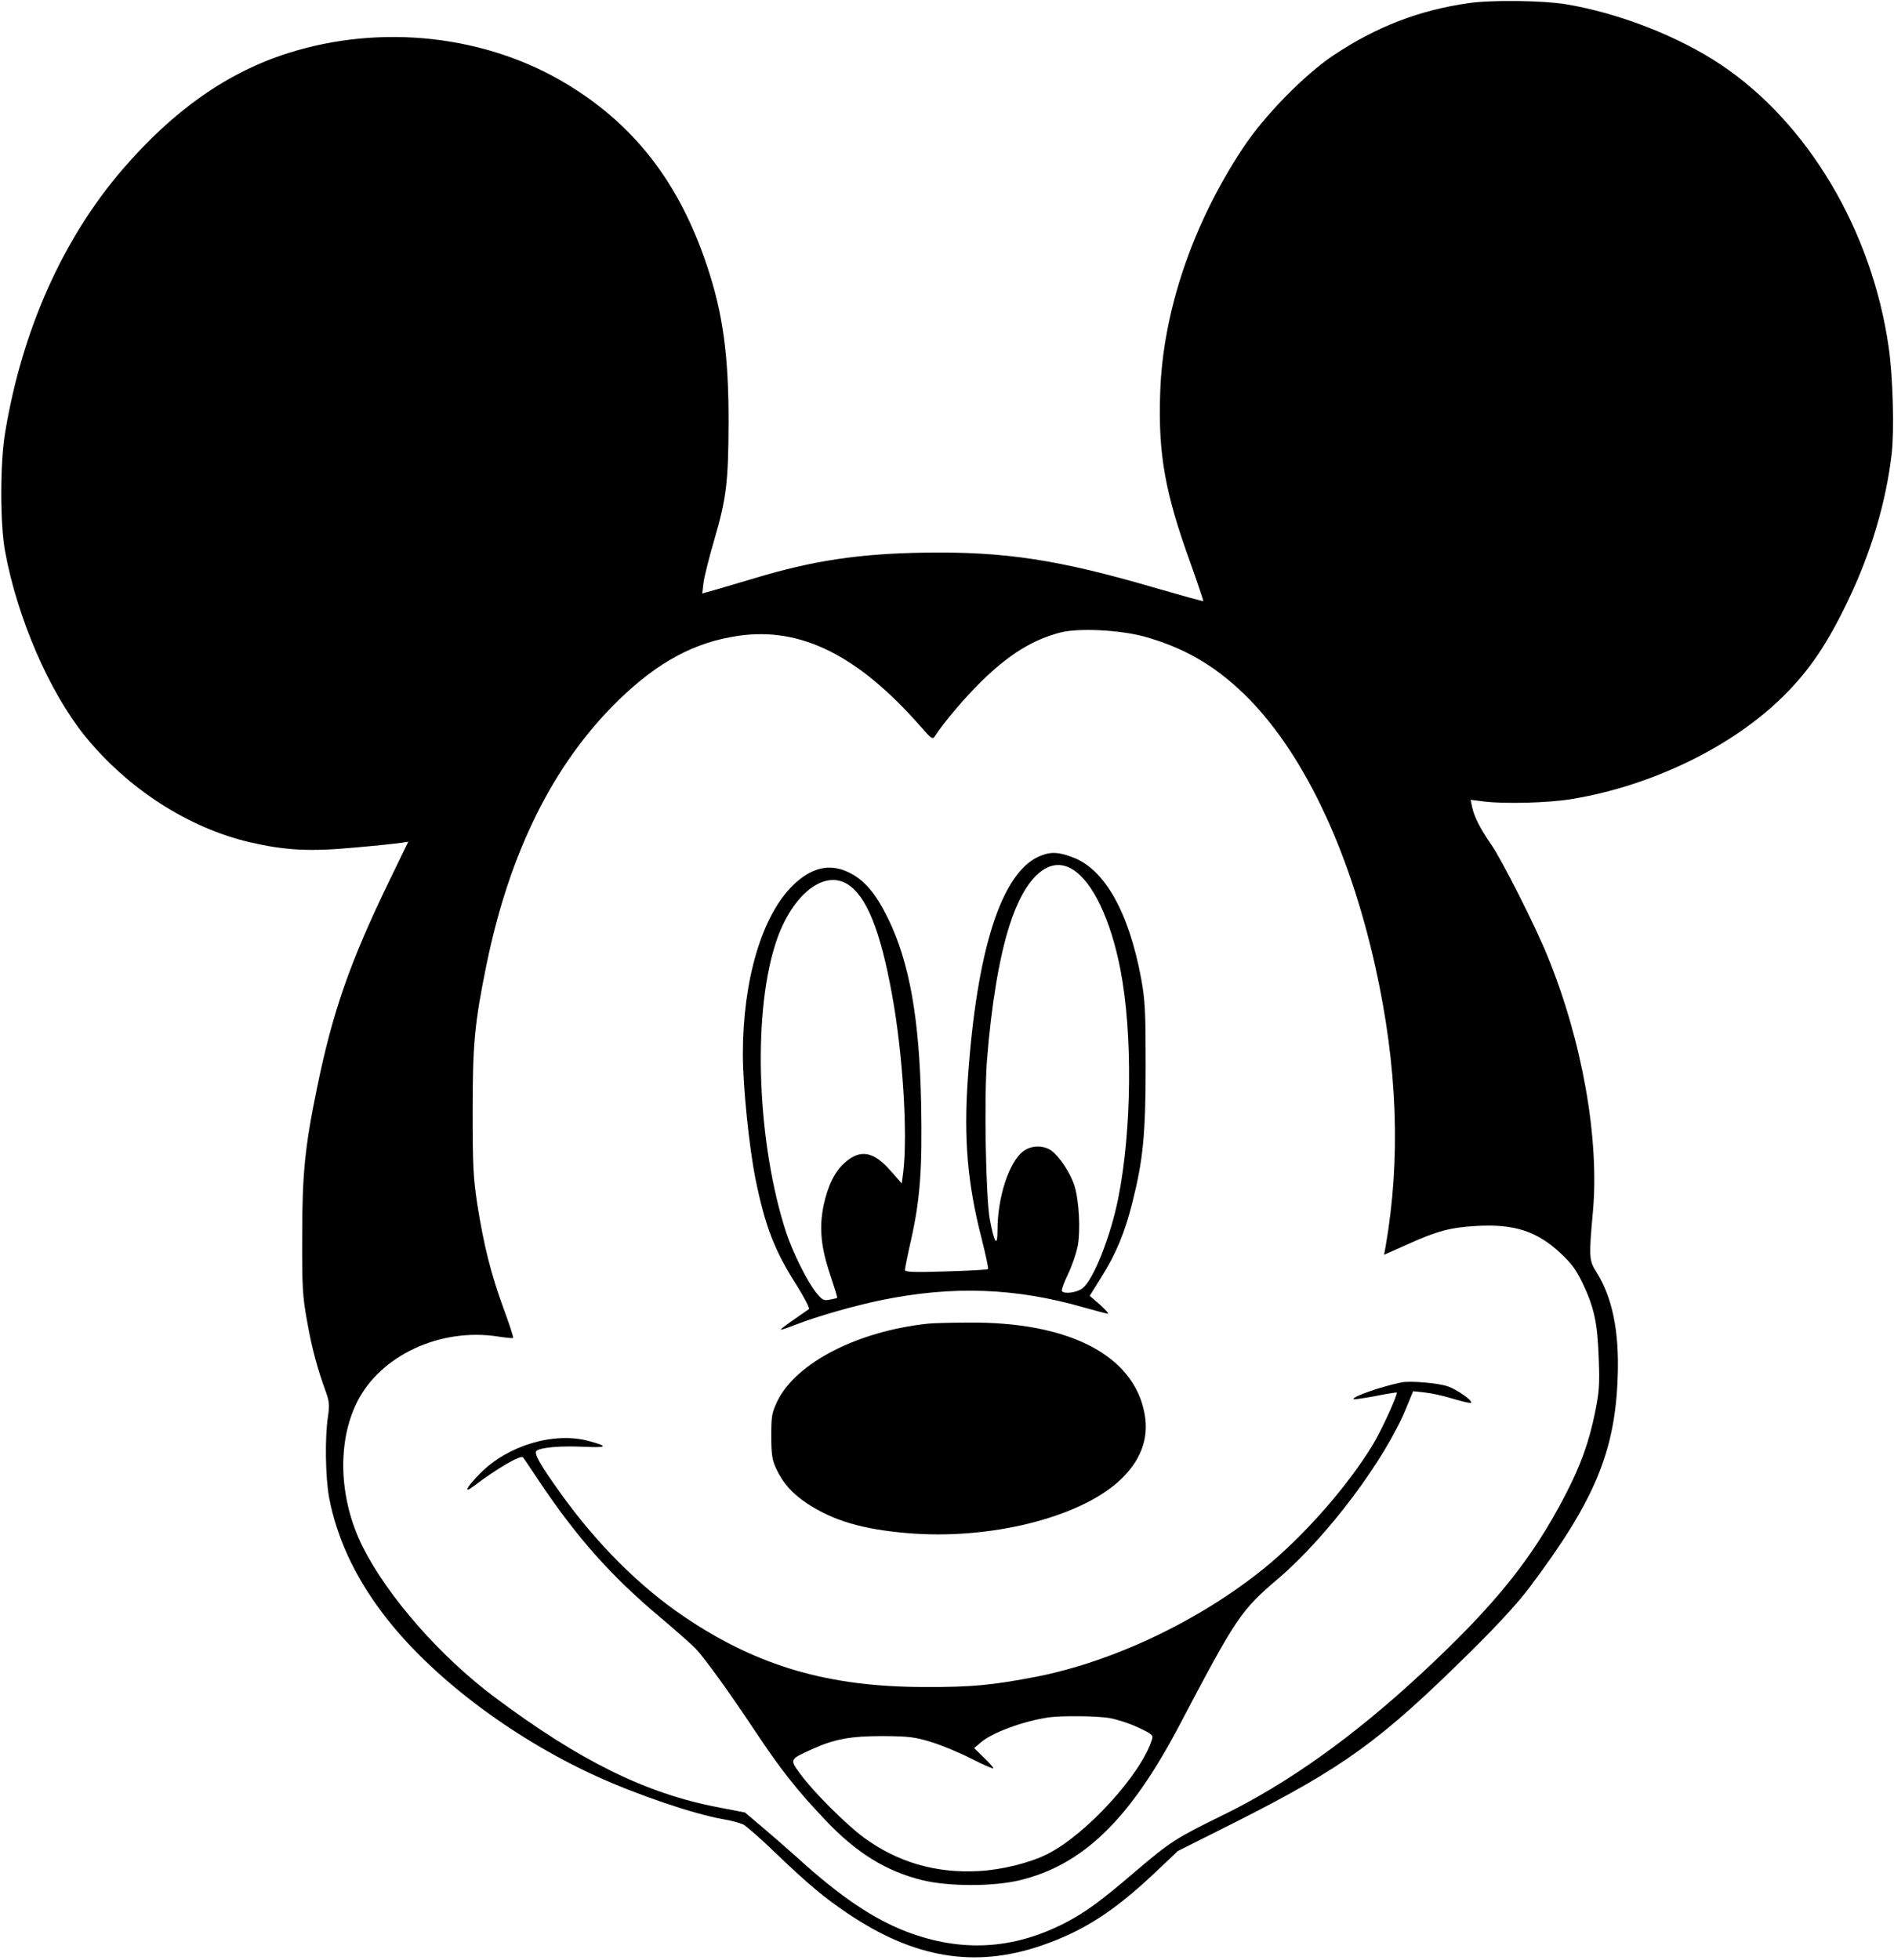 <?xml version="1.0" standalone="no"?>
<!DOCTYPE svg PUBLIC "-//W3C//DTD SVG 20010904//EN"
 "http://www.w3.org/TR/2001/REC-SVG-20010904/DTD/svg10.dtd">
<svg version="1.0" xmlns="http://www.w3.org/2000/svg"
 width="900pt" height="931pt" viewBox="0 0 900 931"
 preserveAspectRatio="xMidYMid meet">

<g transform="translate(0,931) scale(0.1,-0.1)"
fill="#000000" stroke="none">
<path d="M6978 9295 c-232 -33 -436 -111 -639 -246 -140 -93 -333 -290 -434
-444 -240 -363 -380 -779 -392 -1162 -10 -288 23 -474 142 -802 36 -101 64
-185 63 -186 -2 -2 -102 26 -223 61 -464 136 -720 175 -1105 169 -307 -5 -524
-37 -803 -121 -67 -20 -151 -45 -186 -55 l-64 -18 6 52 c4 29 27 121 52 206
57 195 66 273 67 551 1 320 -27 524 -103 749 -131 392 -343 667 -666 862 -384
232 -881 287 -1323 147 -290 -92 -545 -271 -788 -553 -284 -330 -478 -765
-558 -1252 -24 -145 -24 -430 0 -561 58 -317 210 -668 379 -877 203 -251 492
-437 782 -505 169 -39 284 -46 497 -26 106 9 208 20 226 23 l32 5 -96 -198
c-182 -377 -264 -612 -337 -969 -58 -280 -71 -410 -71 -705 -1 -244 2 -290 23
-404 22 -127 49 -226 89 -336 17 -47 18 -64 11 -115 -16 -99 -13 -291 5 -389
36 -188 120 -371 253 -547 221 -294 605 -587 1013 -774 199 -91 468 -182 607
-206 37 -6 80 -18 95 -25 15 -8 85 -69 155 -137 156 -149 229 -210 342 -286
315 -212 602 -260 917 -153 199 68 345 161 540 345 l111 105 283 142 c507 257
678 381 1098 795 135 133 233 239 290 315 308 409 407 644 419 1000 8 219 -26
380 -103 501 -33 52 -34 72 -15 280 32 349 -50 814 -216 1219 -57 141 -219
461 -268 530 -51 74 -80 130 -90 178 l-7 33 64 -8 c96 -12 301 -7 413 11 382
62 768 249 1011 491 122 121 207 247 303 447 112 232 183 471 210 703 13 110
6 366 -14 504 -79 554 -383 1067 -798 1344 -202 135 -485 245 -737 287 -110
18 -355 21 -462 5z m-1539 -3009 c185 -52 329 -134 470 -270 276 -266 499
-728 626 -1296 106 -477 122 -912 49 -1332 l-7 -38 110 49 c141 64 205 81 330
88 179 10 287 -25 399 -130 50 -46 74 -79 104 -141 56 -118 71 -190 77 -357 5
-126 2 -162 -17 -255 -29 -144 -69 -255 -144 -399 -157 -302 -335 -522 -682
-844 -323 -300 -635 -522 -944 -673 -221 -108 -249 -126 -410 -263 -174 -149
-242 -198 -340 -249 -248 -127 -494 -140 -755 -40 -155 60 -313 166 -510 345
-49 44 -127 112 -172 150 l-83 70 -129 25 c-341 65 -656 220 -1061 523 -258
193 -507 477 -626 713 -113 225 -124 495 -27 689 111 221 394 353 668 311 38
-6 71 -9 73 -7 3 3 -18 67 -46 142 -60 165 -93 298 -124 493 -19 126 -22 183
-22 440 0 322 9 419 65 694 110 540 320 961 630 1262 188 182 361 274 568 304
296 43 568 -92 865 -430 52 -60 58 -64 69 -46 39 61 142 183 219 258 132 130
246 200 378 234 87 22 282 12 399 -20z"/>
<path d="M4935 5241 c-178 -81 -294 -446 -336 -1056 -20 -286 -1 -501 66 -760
19 -76 33 -140 30 -143 -2 -3 -92 -8 -200 -11 -153 -5 -195 -3 -195 7 0 6 13
73 30 146 43 194 53 337 47 646 -8 403 -56 670 -156 875 -59 121 -113 185
-187 221 -92 45 -180 24 -269 -64 -146 -146 -235 -448 -235 -800 0 -150 29
-436 60 -592 46 -225 90 -340 197 -507 36 -58 62 -108 57 -111 -5 -4 -38 -26
-72 -50 -34 -23 -62 -45 -62 -47 0 -3 30 7 68 22 102 40 284 92 412 118 337
69 637 58 960 -35 58 -16 109 -30 115 -30 5 0 -12 19 -38 43 l-49 42 55 88
c70 111 112 212 148 356 51 202 63 324 63 651 0 259 -3 309 -21 410 -59 318
-174 522 -326 578 -70 27 -109 27 -162 3z m161 -60 c96 -58 182 -239 228 -476
59 -303 54 -765 -10 -1085 -37 -185 -118 -388 -170 -429 -27 -21 -88 -29 -98
-13 -3 5 10 41 29 80 19 39 39 99 46 132 14 74 7 215 -15 287 -19 60 -70 138
-109 167 -37 27 -94 27 -133 -1 -68 -49 -124 -218 -124 -376 0 -83 -15 -63
-36 48 -20 105 -28 576 -14 760 21 260 57 482 106 636 73 233 189 338 300 270z
m-1070 -70 c91 -56 157 -218 213 -526 51 -279 75 -662 53 -843 l-7 -53 -53 60
c-80 92 -144 104 -217 39 -48 -41 -82 -111 -102 -206 -21 -105 -12 -198 33
-330 19 -57 34 -105 32 -107 -2 -1 -17 -5 -35 -8 -28 -6 -36 -2 -63 31 -42 51
-112 191 -144 287 -137 421 -161 1019 -54 1363 71 232 227 364 344 293z"/>
<path d="M4410 3023 c-336 -36 -627 -186 -716 -368 -26 -55 -29 -69 -29 -165
0 -87 4 -113 22 -153 34 -73 77 -121 151 -170 123 -80 260 -121 474 -139 386
-33 811 71 1004 246 103 93 145 202 123 320 -50 279 -361 439 -840 434 -85 0
-170 -3 -189 -5z"/>
<path d="M6660 2744 c-98 -20 -238 -69 -228 -80 3 -2 49 5 104 15 54 11 100
18 101 17 7 -6 -72 -180 -113 -247 -119 -197 -329 -436 -518 -589 -307 -248
-715 -442 -1081 -514 -208 -40 -307 -50 -530 -49 -456 0 -794 98 -1141 332
-213 143 -419 349 -590 588 -101 141 -130 193 -113 203 24 16 117 23 226 18
110 -5 116 2 19 28 -163 44 -382 -21 -513 -153 -67 -67 -84 -102 -31 -61 110
83 221 148 233 136 2 -1 38 -55 80 -118 178 -265 341 -448 570 -640 77 -65
154 -133 171 -151 47 -51 157 -203 284 -394 119 -179 196 -277 331 -419 148
-157 291 -245 464 -287 126 -30 333 -30 460 0 299 72 521 286 754 726 279 530
296 554 476 708 234 200 507 564 608 811 l32 78 55 -6 c30 -3 91 -16 135 -30
44 -13 82 -22 85 -19 10 9 -66 63 -110 78 -47 16 -176 27 -220 19z m-1390
-1594 c36 -6 98 -26 138 -45 66 -31 73 -37 66 -57 -50 -164 -312 -451 -496
-544 -83 -42 -216 -75 -325 -81 -206 -12 -390 42 -551 161 -83 62 -237 215
-296 296 -55 74 -56 72 49 120 109 50 186 64 340 64 123 -1 151 -4 229 -28 50
-15 136 -51 193 -80 57 -29 103 -49 103 -45 0 5 -21 28 -46 52 l-45 44 33 28
c56 47 204 101 323 118 61 8 222 7 285 -3z"/>
</g>
</svg>
